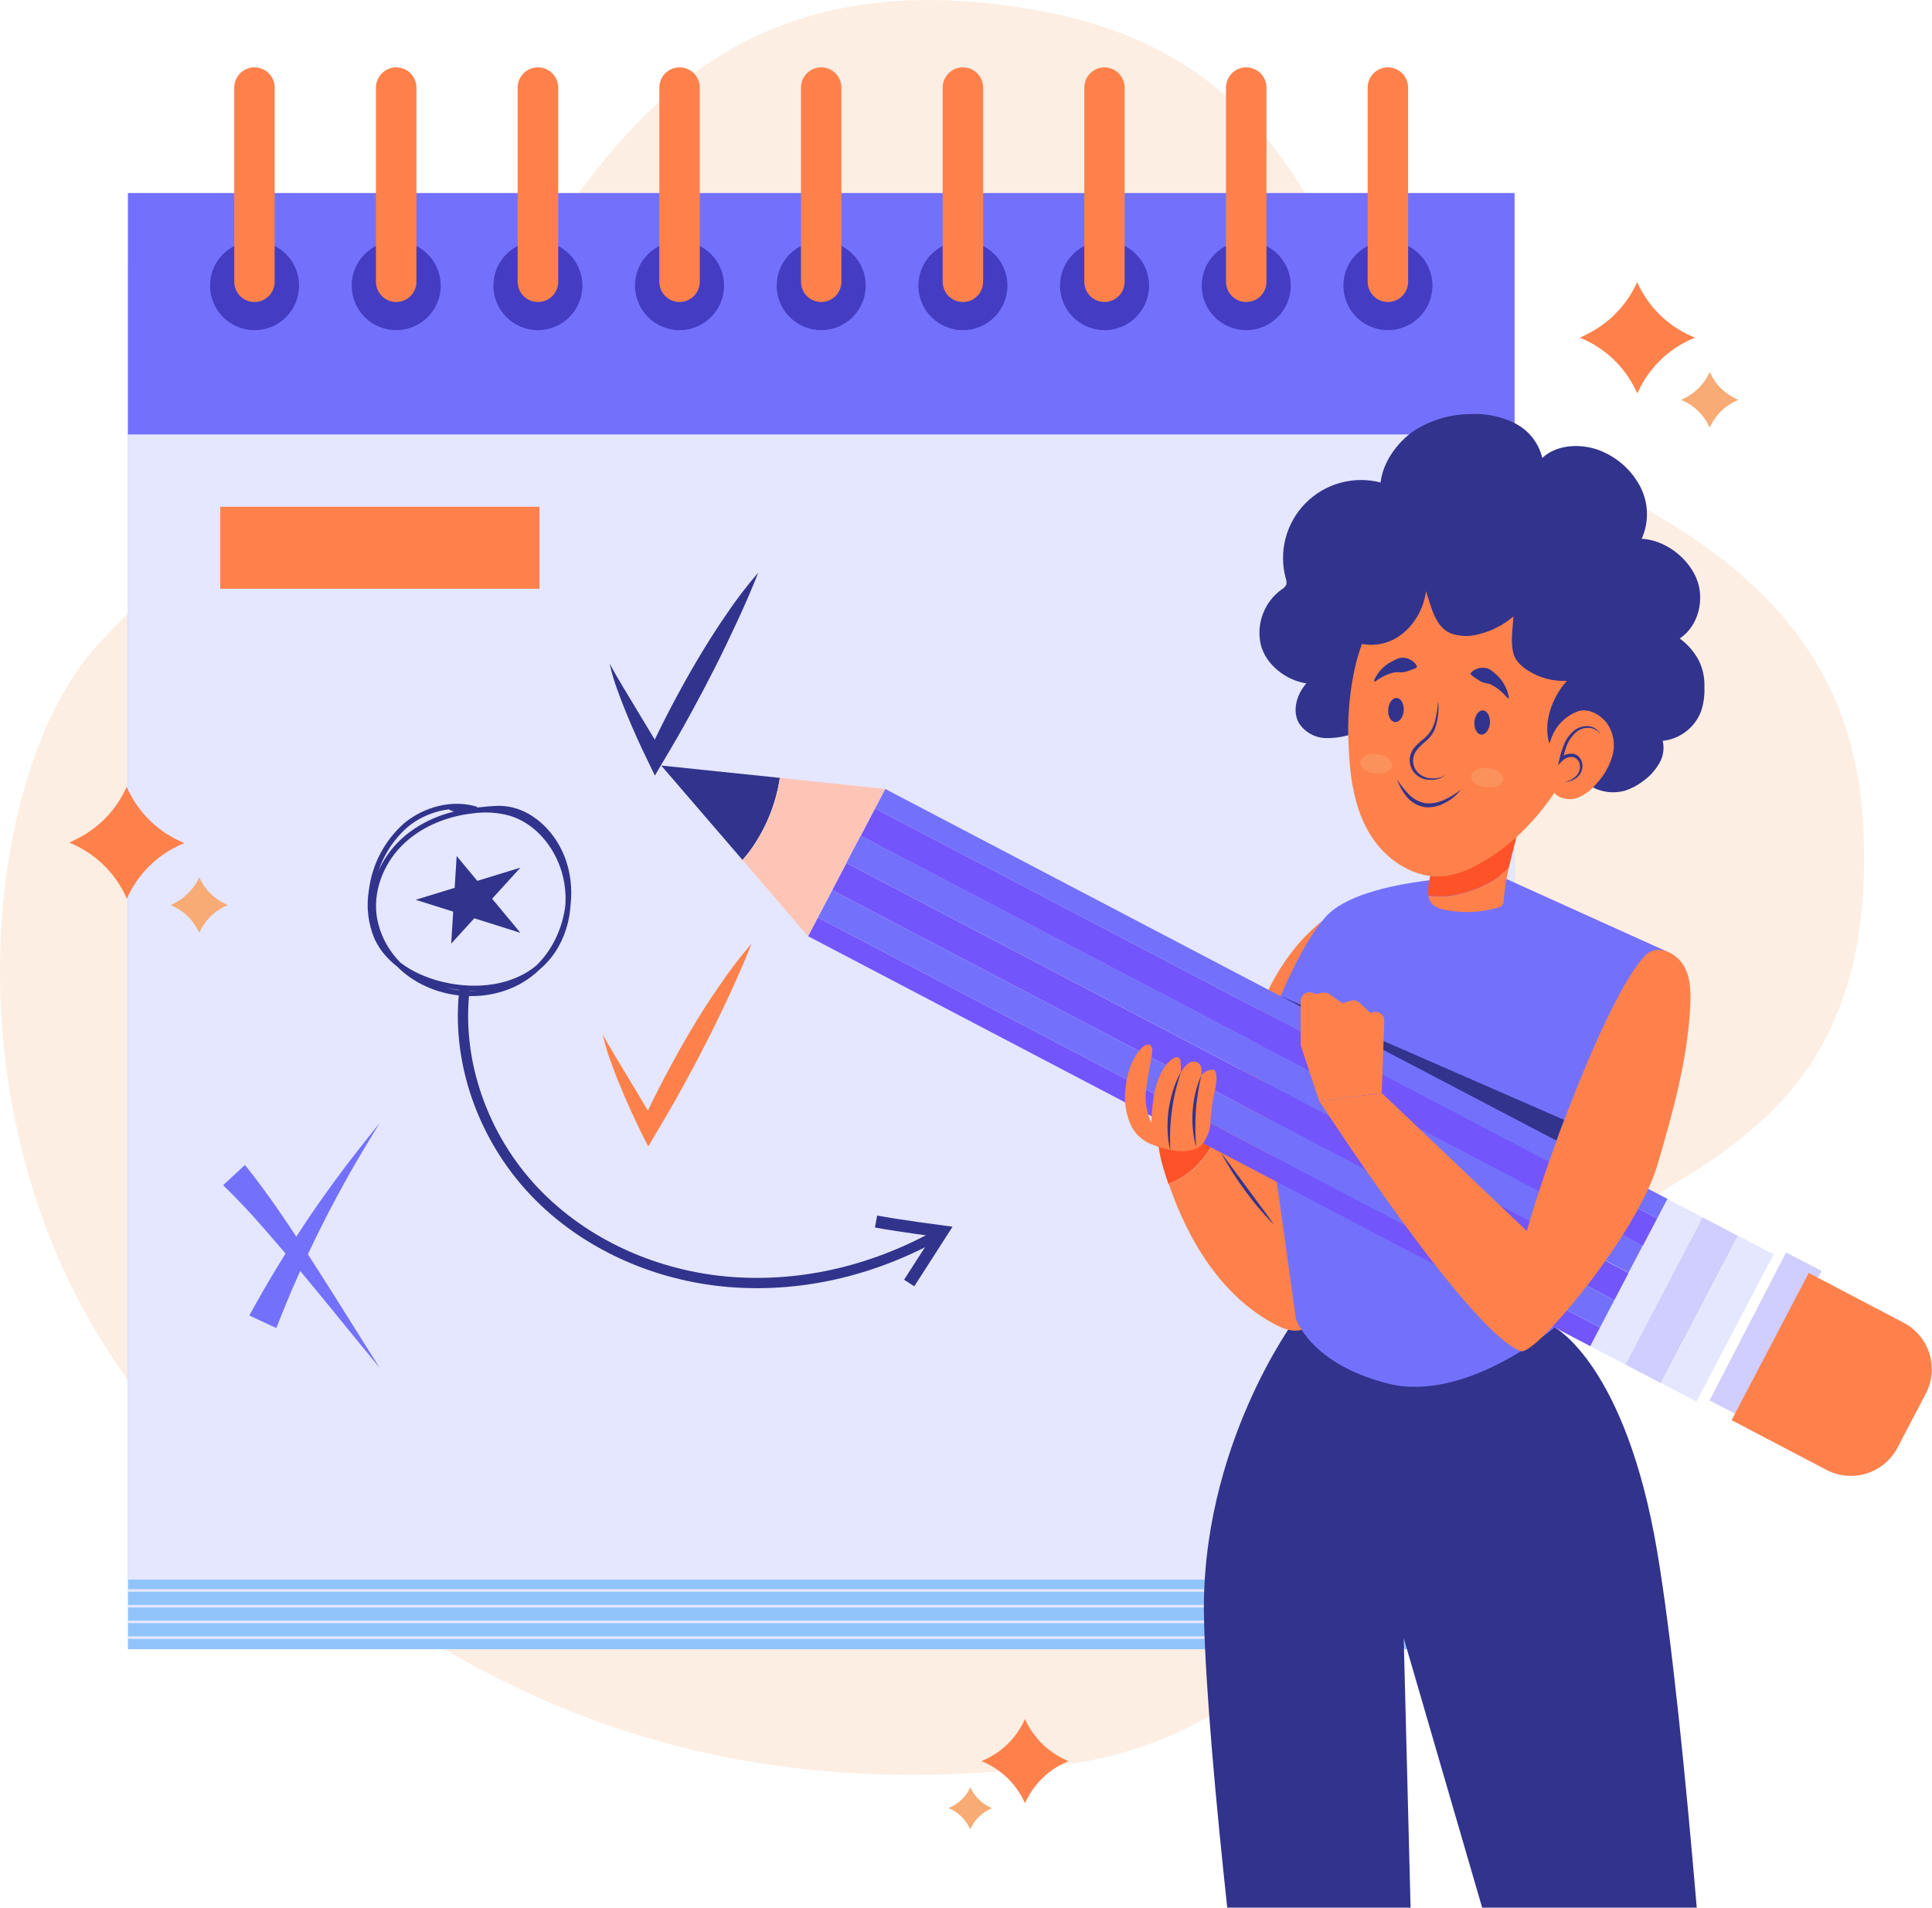 <svg width="159" height="157" viewBox="0 0 159 157" fill="none" xmlns="http://www.w3.org/2000/svg">
<g clip-path="url(#clip0_5_590)">
<path opacity="0.2" d="M16.96 120.823C-5.384 100.07 -2.581 65.044 7.84 53.293C18.261 41.541 36.143 33.644 44.608 20.352C53.073 7.06 63.48 -2.955 85.102 0.801C106.724 4.557 108.345 20.842 115.804 30.144C123.262 39.447 151.856 41.737 153.328 67.706C154.801 93.675 137.067 95.743 129.737 103.045C122.407 110.348 113.223 141.871 87.74 145.208C56.508 149.302 35.87 138.385 16.96 120.823Z" fill="#F8AB74"/>
<path d="M124.644 21.615H10.529V135.73H124.644V21.615Z" fill="#91C4FB"/>
<path d="M124.644 15.886H10.529V130.001H124.644V15.886Z" fill="#E4E7FF"/>
<path d="M124.644 15.886H10.529V35.755H124.644V15.886Z" fill="#7371FC"/>
<path d="M20.95 27.172C22.974 27.172 24.614 25.531 24.614 23.507C24.614 21.483 22.974 19.842 20.95 19.842C18.925 19.842 17.285 21.483 17.285 23.507C17.285 25.531 18.925 27.172 20.95 27.172Z" fill="#443DC3"/>
<path d="M20.943 24.855C20.501 24.855 20.078 24.679 19.765 24.367C19.453 24.054 19.278 23.631 19.278 23.189V7.209C19.277 6.99 19.32 6.773 19.403 6.571C19.487 6.368 19.61 6.185 19.764 6.03C19.919 5.875 20.103 5.753 20.305 5.669C20.507 5.586 20.724 5.543 20.943 5.543C21.161 5.543 21.378 5.586 21.58 5.67C21.782 5.754 21.965 5.876 22.119 6.031C22.274 6.186 22.396 6.369 22.479 6.571C22.563 6.774 22.605 6.99 22.605 7.209V23.189C22.605 23.63 22.43 24.053 22.118 24.366C21.807 24.678 21.384 24.854 20.943 24.855Z" fill="#FE814B"/>
<path d="M32.606 27.172C34.631 27.172 36.272 25.531 36.272 23.507C36.272 21.483 34.631 19.842 32.606 19.842C30.582 19.842 28.942 21.483 28.942 23.507C28.942 25.531 30.582 27.172 32.606 27.172Z" fill="#443DC3"/>
<path d="M32.607 24.855C32.388 24.855 32.171 24.811 31.969 24.728C31.767 24.644 31.584 24.521 31.429 24.367C31.274 24.212 31.152 24.029 31.068 23.826C30.984 23.624 30.941 23.408 30.941 23.189V7.208C30.941 6.99 30.984 6.773 31.068 6.571C31.152 6.369 31.274 6.186 31.429 6.031C31.584 5.876 31.767 5.754 31.969 5.67C32.171 5.586 32.388 5.543 32.607 5.543C33.048 5.543 33.472 5.719 33.784 6.031C34.096 6.343 34.272 6.767 34.272 7.208V23.189C34.272 23.631 34.096 24.054 33.784 24.367C33.472 24.679 33.048 24.855 32.607 24.855Z" fill="#FE814B"/>
<path d="M44.267 27.172C46.291 27.172 47.932 25.531 47.932 23.507C47.932 21.483 46.291 19.842 44.267 19.842C42.243 19.842 40.602 21.483 40.602 23.507C40.602 25.531 42.243 27.172 44.267 27.172Z" fill="#443DC3"/>
<path d="M44.267 24.855C43.825 24.855 43.402 24.679 43.09 24.367C42.777 24.055 42.602 23.631 42.602 23.189V7.209C42.602 6.767 42.777 6.343 43.09 6.031C43.402 5.719 43.825 5.543 44.267 5.543C44.486 5.542 44.704 5.585 44.906 5.668C45.109 5.751 45.294 5.874 45.449 6.029C45.604 6.183 45.728 6.367 45.812 6.57C45.896 6.772 45.939 6.989 45.939 7.209V23.189C45.939 23.409 45.896 23.626 45.812 23.828C45.728 24.03 45.604 24.214 45.449 24.369C45.294 24.524 45.109 24.646 44.906 24.73C44.704 24.813 44.486 24.855 44.267 24.855Z" fill="#FE814B"/>
<path d="M55.924 27.172C57.948 27.172 59.589 25.531 59.589 23.507C59.589 21.483 57.948 19.842 55.924 19.842C53.9 19.842 52.259 21.483 52.259 23.507C52.259 25.531 53.9 27.172 55.924 27.172Z" fill="#443DC3"/>
<path d="M55.924 24.855C55.483 24.854 55.06 24.678 54.749 24.366C54.437 24.053 54.262 23.63 54.262 23.189V7.209C54.262 6.99 54.304 6.774 54.388 6.571C54.471 6.369 54.593 6.186 54.748 6.031C54.902 5.876 55.086 5.754 55.287 5.67C55.489 5.586 55.706 5.543 55.924 5.543C56.143 5.543 56.36 5.586 56.562 5.669C56.764 5.753 56.948 5.875 57.103 6.03C57.257 6.185 57.38 6.368 57.464 6.571C57.547 6.773 57.59 6.99 57.589 7.209V23.189C57.589 23.631 57.414 24.054 57.102 24.367C56.789 24.679 56.366 24.855 55.924 24.855Z" fill="#FE814B"/>
<path d="M67.585 27.172C69.609 27.172 71.249 25.531 71.249 23.507C71.249 21.483 69.609 19.842 67.585 19.842C65.56 19.842 63.919 21.483 63.919 23.507C63.919 25.531 65.56 27.172 67.585 27.172Z" fill="#443DC3"/>
<path d="M67.585 24.855C67.143 24.855 66.719 24.679 66.407 24.367C66.095 24.054 65.919 23.631 65.919 23.189V7.208C65.919 6.767 66.095 6.343 66.407 6.031C66.719 5.719 67.143 5.543 67.585 5.543C68.026 5.544 68.448 5.72 68.76 6.032C69.072 6.344 69.246 6.767 69.246 7.208V23.189C69.246 23.63 69.072 24.053 68.76 24.366C68.448 24.678 68.026 24.854 67.585 24.855Z" fill="#FE814B"/>
<path d="M79.245 27.172C81.269 27.172 82.91 25.531 82.91 23.507C82.91 21.483 81.269 19.842 79.245 19.842C77.221 19.842 75.58 21.483 75.58 23.507C75.58 25.531 77.221 27.172 79.245 27.172Z" fill="#443DC3"/>
<path d="M79.245 24.855C78.803 24.855 78.38 24.679 78.067 24.367C77.755 24.054 77.58 23.631 77.58 23.189V7.209C77.579 6.99 77.622 6.773 77.706 6.571C77.789 6.368 77.912 6.185 78.067 6.03C78.221 5.875 78.405 5.753 78.607 5.669C78.809 5.586 79.026 5.543 79.245 5.543C79.687 5.543 80.11 5.719 80.422 6.031C80.735 6.343 80.91 6.767 80.91 7.209V23.189C80.91 23.631 80.735 24.054 80.422 24.367C80.11 24.679 79.687 24.855 79.245 24.855Z" fill="#FE814B"/>
<path d="M90.902 27.172C92.926 27.172 94.567 25.531 94.567 23.507C94.567 21.483 92.926 19.842 90.902 19.842C88.878 19.842 87.237 21.483 87.237 23.507C87.237 25.531 88.878 27.172 90.902 27.172Z" fill="#443DC3"/>
<path d="M90.902 24.855C90.683 24.855 90.467 24.811 90.265 24.728C90.063 24.644 89.879 24.521 89.724 24.367C89.57 24.212 89.447 24.029 89.363 23.826C89.28 23.624 89.237 23.408 89.237 23.189V7.208C89.237 6.99 89.28 6.773 89.363 6.571C89.447 6.369 89.57 6.186 89.724 6.031C89.879 5.876 90.063 5.754 90.265 5.67C90.467 5.586 90.683 5.543 90.902 5.543C91.341 5.547 91.761 5.724 92.071 6.036C92.38 6.348 92.554 6.769 92.554 7.208V23.189C92.554 23.628 92.38 24.05 92.071 24.362C91.761 24.674 91.341 24.851 90.902 24.855Z" fill="#FE814B"/>
<path d="M102.562 27.172C104.587 27.172 106.227 25.531 106.227 23.507C106.227 21.483 104.587 19.842 102.562 19.842C100.538 19.842 98.897 21.483 98.897 23.507C98.897 25.531 100.538 27.172 102.562 27.172Z" fill="#443DC3"/>
<path d="M102.562 24.855C102.121 24.855 101.697 24.679 101.385 24.367C101.073 24.054 100.897 23.631 100.897 23.189V7.208C100.897 6.767 101.073 6.343 101.385 6.031C101.697 5.719 102.121 5.543 102.562 5.543C103.004 5.543 103.428 5.719 103.74 6.031C104.052 6.343 104.228 6.767 104.228 7.208V23.189C104.228 23.631 104.052 24.054 103.74 24.367C103.428 24.679 103.004 24.855 102.562 24.855Z" fill="#FE814B"/>
<path d="M114.223 27.172C116.247 27.172 117.888 25.531 117.888 23.507C117.888 21.483 116.247 19.842 114.223 19.842C112.199 19.842 110.558 21.483 110.558 23.507C110.558 25.531 112.199 27.172 114.223 27.172Z" fill="#443DC3"/>
<path d="M114.223 24.855C113.781 24.855 113.358 24.679 113.045 24.367C112.733 24.054 112.557 23.631 112.557 23.189V7.209C112.557 6.99 112.6 6.773 112.683 6.571C112.767 6.368 112.89 6.185 113.044 6.03C113.199 5.875 113.383 5.753 113.585 5.669C113.787 5.586 114.004 5.543 114.223 5.543C114.441 5.543 114.658 5.586 114.86 5.67C115.061 5.754 115.245 5.876 115.399 6.031C115.554 6.186 115.676 6.369 115.759 6.571C115.842 6.774 115.885 6.99 115.885 7.209V23.189C115.885 23.63 115.71 24.053 115.398 24.366C115.087 24.678 114.664 24.854 114.223 24.855Z" fill="#FE814B"/>
<g style="mix-blend-mode:multiply">
<path d="M29.543 53.269H17.285V65.528H29.543V53.269Z" fill="#E4E7FF"/>
</g>
<g style="mix-blend-mode:multiply">
<path d="M44.395 53.269H32.137V65.528H44.395V53.269Z" fill="#E4E7FF"/>
</g>
<g style="mix-blend-mode:multiply">
<path d="M59.251 53.269H46.993V65.528H59.251V53.269Z" fill="#E4E7FF"/>
</g>
<g style="mix-blend-mode:multiply">
<path d="M74.104 53.269H61.846V65.528H74.104V53.269Z" fill="#E4E7FF"/>
</g>
<g style="mix-blend-mode:multiply">
<path d="M88.96 53.269H76.701V65.528H88.96V53.269Z" fill="#E4E7FF"/>
</g>
<g style="mix-blend-mode:multiply">
<path d="M103.816 53.269H91.557V65.528H103.816V53.269Z" fill="#E4E7FF"/>
</g>
<g style="mix-blend-mode:multiply">
<path d="M118.668 53.269H106.41V65.528H118.668V53.269Z" fill="#E4E7FF"/>
</g>
<g style="mix-blend-mode:multiply">
<path d="M29.543 68.26H17.285V80.519H29.543V68.26Z" fill="#E4E7FF"/>
</g>
<g style="mix-blend-mode:multiply">
<path d="M44.395 68.26H32.137V80.519H44.395V68.26Z" fill="#E4E7FF"/>
</g>
<g style="mix-blend-mode:multiply">
<path d="M59.251 68.26H46.993V80.519H59.251V68.26Z" fill="#E4E7FF"/>
</g>
<g style="mix-blend-mode:multiply">
<path d="M74.104 68.26H61.846V80.519H74.104V68.26Z" fill="#E4E7FF"/>
</g>
<g style="mix-blend-mode:multiply">
<path d="M88.96 68.26H76.701V80.519H88.96V68.26Z" fill="#E4E7FF"/>
</g>
<g style="mix-blend-mode:multiply">
<path d="M103.816 68.26H91.557V80.519H103.816V68.26Z" fill="#E4E7FF"/>
</g>
<g style="mix-blend-mode:multiply">
<path d="M118.668 68.26H106.41V80.519H118.668V68.26Z" fill="#E4E7FF"/>
</g>
<g style="mix-blend-mode:multiply">
<path d="M29.543 83.248H17.285V95.506H29.543V83.248Z" fill="#E4E7FF"/>
</g>
<g style="mix-blend-mode:multiply">
<path d="M44.395 83.248H32.137V95.506H44.395V83.248Z" fill="#E4E7FF"/>
</g>
<g style="mix-blend-mode:multiply">
<path d="M59.251 83.248H46.993V95.506H59.251V83.248Z" fill="#E4E7FF"/>
</g>
<g style="mix-blend-mode:multiply">
<path d="M74.104 83.248H61.846V95.506H74.104V83.248Z" fill="#E4E7FF"/>
</g>
<g style="mix-blend-mode:multiply">
<path d="M88.96 83.248H76.701V95.506H88.96V83.248Z" fill="#E4E7FF"/>
</g>
<g style="mix-blend-mode:multiply">
<path d="M103.816 83.248H91.557V95.506H103.816V83.248Z" fill="#E4E7FF"/>
</g>
<g style="mix-blend-mode:multiply">
<path d="M118.668 83.248H106.41V95.506H118.668V83.248Z" fill="#E4E7FF"/>
</g>
<g style="mix-blend-mode:multiply">
<path d="M29.543 98.235H17.285V110.494H29.543V98.235Z" fill="#E4E7FF"/>
</g>
<g style="mix-blend-mode:multiply">
<path d="M44.395 98.235H32.137V110.494H44.395V98.235Z" fill="#E4E7FF"/>
</g>
<g style="mix-blend-mode:multiply">
<path d="M59.251 98.235H46.993V110.494H59.251V98.235Z" fill="#E4E7FF"/>
</g>
<g style="mix-blend-mode:multiply">
<path d="M74.104 98.235H61.846V110.494H74.104V98.235Z" fill="#E4E7FF"/>
</g>
<g style="mix-blend-mode:multiply">
<path d="M88.96 98.235H76.701V110.494H88.96V98.235Z" fill="#E4E7FF"/>
</g>
<g style="mix-blend-mode:multiply">
<path d="M103.816 98.235H91.557V110.494H103.816V98.235Z" fill="#E4E7FF"/>
</g>
<g style="mix-blend-mode:multiply">
<path d="M118.668 98.235H106.41V110.494H118.668V98.235Z" fill="#E4E7FF"/>
</g>
<g style="mix-blend-mode:multiply">
<path d="M118.668 41.707H46.993V43.051H118.668V41.707Z" fill="#E4E7FF"/>
</g>
<g style="mix-blend-mode:multiply">
<path d="M118.668 44.409H46.993V45.753H118.668V44.409Z" fill="#E4E7FF"/>
</g>
<g style="mix-blend-mode:multiply">
<path d="M118.668 47.115H46.993V48.459H118.668V47.115Z" fill="#E4E7FF"/>
</g>
<g style="mix-blend-mode:multiply">
<path d="M118.671 115.3H17.285V116.645H118.671V115.3Z" fill="#E4E7FF"/>
</g>
<g style="mix-blend-mode:multiply">
<path d="M118.671 118.002H17.285V119.347H118.671V118.002Z" fill="#E4E7FF"/>
</g>
<g style="mix-blend-mode:multiply">
<path d="M118.671 120.708H17.285V122.053H118.671V120.708Z" fill="#E4E7FF"/>
</g>
<path d="M44.399 41.707H18.126V48.456H44.399V41.707Z" fill="#FE814B"/>
<path d="M10.529 130.893H124.559" stroke="#E4E7FF" stroke-width="0.211" stroke-miterlimit="10"/>
<path d="M10.529 132.19H124.559" stroke="#E4E7FF" stroke-width="0.211" stroke-miterlimit="10"/>
<path d="M10.529 133.483H124.559" stroke="#E4E7FF" stroke-width="0.211" stroke-miterlimit="10"/>
<path d="M10.529 134.777H124.559" stroke="#E4E7FF" stroke-width="0.211" stroke-miterlimit="10"/>
<path d="M50.172 54.61C50.509 55.252 50.874 55.87 51.246 56.489L52.357 58.336L54.58 62.025H53.337C54.566 59.383 55.917 56.812 57.39 54.31C58.133 53.06 58.907 51.824 59.738 50.621C60.554 49.404 61.444 48.237 62.403 47.128C61.862 48.5 61.282 49.831 60.67 51.151C60.059 52.472 59.43 53.776 58.775 55.07C57.461 57.651 56.073 60.194 54.573 62.68L53.897 63.829L53.343 62.69C53.023 62.035 52.715 61.383 52.418 60.724C52.121 60.066 51.84 59.397 51.56 58.728C51.28 58.059 51.026 57.377 50.78 56.701C50.53 56.019 50.327 55.32 50.172 54.61Z" fill="#32338C"/>
<path d="M49.604 85.123C49.942 85.764 50.307 86.382 50.682 87.001L51.793 88.848L54.012 92.554H52.773C54.002 89.912 55.353 87.341 56.826 84.839C57.569 83.589 58.343 82.353 59.191 81.15C60.007 79.934 60.896 78.767 61.852 77.657C61.315 79.029 60.734 80.36 60.123 81.68C59.511 83.001 58.883 84.305 58.228 85.599C56.914 88.18 55.526 90.723 54.026 93.209L53.35 94.358L52.776 93.229C52.458 92.574 52.151 91.922 51.854 91.263C51.556 90.605 51.276 89.936 50.996 89.267C50.715 88.598 50.462 87.916 50.215 87.24C49.965 86.549 49.761 85.841 49.604 85.123Z" fill="#FE814B"/>
<path d="M20.159 95.878C21.25 97.229 22.22 98.58 23.172 99.968C24.125 101.357 25.03 102.748 25.932 104.15C27.736 106.954 29.472 109.788 31.262 112.595C29.141 110.034 27.067 107.433 24.942 104.883C23.882 103.599 22.811 102.35 21.72 101.1C20.629 99.85 19.514 98.651 18.362 97.543L20.159 95.878Z" fill="#7371FC"/>
<path d="M20.517 108.264C22.058 105.447 23.725 102.713 25.52 100.063C26.421 98.741 27.348 97.445 28.303 96.175C29.259 94.898 30.259 93.665 31.242 92.422C30.428 93.773 29.594 95.124 28.813 96.509C28.033 97.894 27.287 99.279 26.577 100.684C25.152 103.498 23.875 106.379 22.74 109.298L20.517 108.264Z" fill="#7371FC"/>
<path d="M39.207 66.598C37.228 65.997 34.988 66.598 33.4 67.912C31.834 69.295 30.827 71.203 30.57 73.276C30.341 74.601 30.499 75.964 31.026 77.201C31.988 79.279 34.215 80.505 36.43 81.028C39.183 81.674 42.325 81.366 44.439 79.481C46.554 77.596 47.233 74.414 46.436 71.712C45.794 69.54 44.179 67.584 42.014 66.932C41.015 66.657 39.971 66.586 38.944 66.723C36.694 66.966 34.475 67.868 32.887 69.483C31.299 71.097 30.428 73.448 30.833 75.664C31.075 76.919 31.651 78.086 32.498 79.042C35.11 82.038 40.031 82.667 43.308 80.42C46.584 78.174 47.78 73.357 45.929 69.841C45.024 68.125 43.365 66.696 41.43 66.547C39.964 66.436 38.417 67.037 37.065 66.46" stroke="#32338C" stroke-width="0.423" stroke-miterlimit="10"/>
<path d="M37.133 77.661L37.582 70.449L42.831 76.773L34.208 74.053L42.831 71.405L37.133 77.661Z" fill="#32338C"/>
<path d="M38.251 81.258C37.481 87.308 39.754 93.594 43.943 98.026C48.131 102.458 54.103 105.059 60.184 105.515C66.264 105.971 72.256 104.437 77.549 101.407" stroke="#32338C" stroke-width="0.846" stroke-miterlimit="10"/>
<path d="M72.097 100.532C73.905 100.87 77.549 101.35 77.549 101.35L74.823 105.593" stroke="#32338C" stroke-width="0.998" stroke-miterlimit="10"/>
<path d="M100.999 157H116.088L115.523 134.814L121.979 157H139.638C138.75 146.529 137.591 134.818 136.378 127.657C133.784 112.301 127.934 109.237 127.934 109.237L106.633 108.531C106.633 108.531 98.752 119.057 99.087 133.227C99.232 139.229 100.073 148.41 100.999 157Z" fill="#32338C"/>
<path d="M100.728 91.54C99.463 91.363 98.184 91.306 96.908 91.372C96.601 91.367 96.298 91.435 96.023 91.571C95.823 91.721 95.658 91.913 95.541 92.135C95.424 92.356 95.358 92.601 95.347 92.851C95.178 94.131 95.51 95.425 95.898 96.658C95.984 96.921 96.071 97.185 96.161 97.448C96.956 97.136 97.684 96.678 98.31 96.097C99.581 94.875 100.429 93.278 100.728 91.54Z" fill="#FE5228"/>
<path d="M112.706 75.952C112.591 75.489 112.318 74.337 111.784 74.178C111.325 74.04 110.416 74.722 110.044 74.948C107.538 76.465 105.653 78.88 104.376 81.485C102.819 84.663 102.066 88.163 101.336 91.618C101.14 91.585 100.938 91.561 100.738 91.534C100.443 93.271 99.601 94.869 98.333 96.094C97.708 96.674 96.979 97.132 96.185 97.445C97.813 102.194 100.607 106.768 105.042 109.055C105.771 109.43 106.677 109.73 107.383 109.318C108.089 108.906 108.274 107.93 108.369 107.096C109.382 98.111 111.409 89.267 112.682 80.312C112.878 78.887 113.054 77.37 112.706 75.952Z" fill="#FE814B"/>
<path d="M137.219 78.326L123.424 72.091C123.424 72.091 112.095 71.989 109.058 75.506C106.021 79.022 103.61 86.761 103.61 86.761L106.65 108.531C106.65 108.531 107.839 112.267 114.246 113.871C120.654 115.476 127.951 109.237 127.951 109.237L137.219 78.326Z" fill="#7371FC"/>
<path d="M140.118 100.187L137.207 98.661L130.857 110.778L133.768 112.304L140.118 100.187Z" fill="#E4E7FF"/>
<path d="M143.032 101.713L140.121 100.187L133.771 112.304L136.682 113.829L143.032 101.713Z" fill="#D0CDFF"/>
<path d="M145.967 103.23L143.056 101.705L136.707 113.823L139.618 115.348L145.967 103.23Z" fill="#E4E7FF"/>
<path d="M149.912 104.592L146.987 103.08L140.694 115.256L143.619 116.768L149.912 104.592Z" fill="#D0CDFF"/>
<path d="M148.856 104.766L156.668 108.86C157.683 109.393 158.445 110.308 158.787 111.403C159.128 112.498 159.021 113.684 158.488 114.7L156.157 119.149C155.624 120.165 154.709 120.928 153.614 121.27C152.518 121.612 151.332 121.505 150.315 120.972L142.507 116.88L148.857 104.763L148.856 104.766Z" fill="#FE814B"/>
<path d="M64.18 64.018L54.418 63.004L61.106 70.773C61.305 70.527 61.521 70.294 61.707 70.037C63.004 68.259 63.852 66.194 64.18 64.018Z" fill="#32338C"/>
<path d="M72.854 64.93L64.18 64.018C63.852 66.195 63.004 68.261 61.707 70.04C61.521 70.297 61.305 70.53 61.106 70.777L66.493 77.046L72.854 64.93Z" fill="#FEC5B7"/>
<path d="M69.669 71.024L68.493 73.268L132.857 107.002L134.033 104.758L69.669 71.024Z" fill="#7355FC"/>
<path d="M67.316 75.515L66.51 77.052L130.873 110.787L131.679 109.249L67.316 75.515Z" fill="#7355FC"/>
<path d="M68.492 73.269L67.316 75.513L131.68 109.247L132.856 107.003L68.492 73.269Z" fill="#7371FC"/>
<path d="M70.834 68.77L69.658 71.014L134.028 104.737L135.204 102.493L70.834 68.77Z" fill="#7371FC"/>
<path d="M72.02 66.539L70.844 68.783L135.207 102.517L136.383 100.273L72.02 66.539Z" fill="#7355FC"/>
<path d="M72.86 64.935L72.02 66.539L136.383 100.273L137.224 98.669L72.86 64.935Z" fill="#7371FC"/>
<path d="M128.089 93.871L105.393 81.978L128.724 92.166L128.089 93.871Z" fill="#32338C"/>
<path d="M111.703 60.261C110.888 60.587 110.017 60.753 109.139 60.748C108.701 60.74 108.271 60.627 107.886 60.419C107.5 60.211 107.17 59.914 106.923 59.552C106.308 58.522 106.714 57.137 107.511 56.242C105.822 55.992 104.133 54.674 103.751 53.012C103.569 52.176 103.635 51.305 103.941 50.505C104.247 49.706 104.78 49.013 105.474 48.513C105.639 48.424 105.773 48.287 105.859 48.121C105.895 47.952 105.881 47.776 105.819 47.614C105.522 46.529 105.516 45.385 105.801 44.297C106.086 43.209 106.652 42.214 107.442 41.414C108.233 40.613 109.219 40.034 110.304 39.735C111.389 39.436 112.533 39.428 113.622 39.71C113.801 38.055 114.973 36.43 116.324 35.484C117.725 34.57 119.362 34.082 121.036 34.079C122.293 34.014 123.546 34.273 124.674 34.833C125.234 35.117 125.726 35.52 126.115 36.014C126.504 36.507 126.781 37.079 126.927 37.69C128.184 36.505 130.349 36.464 131.919 37.184C133.263 37.776 134.36 38.814 135.027 40.122C135.351 40.776 135.526 41.493 135.54 42.223C135.554 42.952 135.407 43.676 135.108 44.341C136.983 44.439 138.844 45.824 139.591 47.547C140.337 49.27 139.8 51.519 138.239 52.546C138.89 53.02 139.425 53.636 139.803 54.347C140.139 55.027 140.299 55.781 140.27 56.539C140.299 57.206 140.21 57.873 140.006 58.508C139.76 59.173 139.333 59.756 138.773 60.191C138.213 60.626 137.543 60.896 136.838 60.971C136.913 61.291 136.925 61.622 136.872 61.947C136.82 62.272 136.703 62.583 136.53 62.862C136.191 63.439 135.73 63.935 135.179 64.315C134.748 64.645 134.263 64.9 133.747 65.068C133.003 65.277 132.212 65.246 131.487 64.978C130.762 64.711 130.14 64.221 129.71 63.578L111.703 60.261Z" fill="#32338C"/>
<path d="M124.171 71.425C123.941 71.671 123.691 71.897 123.424 72.101C122.494 72.764 121.446 73.243 120.337 73.513C119.527 73.76 118.676 73.842 117.834 73.753C117.739 73.753 117.648 73.719 117.557 73.699C117.573 73.865 117.621 74.027 117.699 74.175C117.955 74.631 118.516 74.813 119.033 74.908C120.429 75.165 121.865 75.097 123.232 74.712C123.384 74.682 123.524 74.607 123.634 74.496C123.718 74.363 123.761 74.207 123.755 74.05C123.825 73.165 123.964 72.288 124.171 71.425Z" fill="#FE814B"/>
<path d="M120.337 73.503C121.446 73.233 122.494 72.753 123.424 72.091C123.691 71.886 123.941 71.66 124.171 71.415C124.492 70.01 124.91 68.645 125.164 67.21C123.752 66.683 121.212 67.885 120.077 68.726C118.614 69.79 117.567 71.496 117.536 73.303C117.533 73.429 117.54 73.554 117.557 73.678C117.648 73.698 117.739 73.719 117.834 73.732C118.675 73.825 119.526 73.747 120.337 73.503Z" fill="#FE5228"/>
<path d="M114.351 52.78C116.006 52.104 117.121 50.415 117.358 48.649C117.787 49.959 118.114 51.591 119.384 52.124C120.118 52.389 120.917 52.417 121.668 52.202C122.733 51.95 123.721 51.445 124.549 50.729C124.492 51.797 124.188 53.472 124.809 54.34C125.058 54.67 125.366 54.951 125.718 55.168C126.678 55.788 127.809 56.091 128.95 56.033C127.697 57.421 126.924 59.569 127.549 61.333C127.846 62.157 128.346 62.893 129.001 63.474C129.126 63.251 129.258 63.028 129.376 62.798C130.298 61.116 130.925 59.288 131.227 57.394C131.525 55.486 131.22 53.533 130.356 51.807C129.082 49.442 126.61 47.892 124.042 47.078C122.795 46.642 121.475 46.449 120.155 46.507C118.401 46.629 115.956 47.297 114.669 48.598C113.85 49.458 113.18 50.449 112.689 51.53C112.46 52.016 112.257 52.513 112.078 53.009C112.842 53.15 113.631 53.071 114.351 52.78Z" fill="#32338C"/>
<path d="M127.552 61.332C126.934 59.569 127.701 57.421 128.954 56.032C127.812 56.091 126.681 55.788 125.721 55.168C125.37 54.951 125.061 54.67 124.813 54.34C124.191 53.472 124.495 51.797 124.552 50.729C123.724 51.444 122.736 51.95 121.671 52.202C120.921 52.416 120.122 52.389 119.388 52.124C118.114 51.591 117.787 49.959 117.361 48.648C117.124 50.415 116.01 52.107 114.355 52.78C113.634 53.066 112.847 53.142 112.085 52.999C111.882 53.57 111.706 54.141 111.568 54.688C111.051 56.92 110.857 59.214 110.994 61.501C111.095 63.994 111.463 66.568 112.764 68.686C114.064 70.804 116.479 72.402 118.969 72.098C119.89 71.953 120.778 71.64 121.587 71.175C124.61 69.558 126.991 66.933 128.731 63.967C128.829 63.805 128.917 63.629 129.008 63.471C128.351 62.891 127.851 62.156 127.552 61.332Z" fill="#FE814B"/>
<path d="M127.859 60.319C127.398 61.271 127.202 62.331 127.292 63.386C127.336 64.197 127.552 65.075 128.238 65.527C128.501 65.674 128.795 65.756 129.096 65.769C129.397 65.781 129.696 65.723 129.971 65.598C130.517 65.344 130.998 64.97 131.379 64.504C132.005 63.844 132.461 63.042 132.707 62.166C132.827 61.728 132.851 61.27 132.778 60.822C132.705 60.373 132.537 59.946 132.284 59.569C131.764 58.853 130.768 58.255 129.89 58.532C129.008 58.843 128.281 59.484 127.859 60.319Z" fill="#FE814B"/>
<path d="M131.737 60.464C131.626 60.289 131.471 60.145 131.289 60.046C131.106 59.947 130.901 59.897 130.693 59.9C130.492 59.899 130.293 59.939 130.107 60.017C129.922 60.095 129.753 60.209 129.613 60.352C129.313 60.634 129.082 60.981 128.937 61.366C128.797 61.757 128.684 62.158 128.599 62.565L128.363 62.43C128.506 62.281 128.683 62.167 128.878 62.099C129.074 62.031 129.282 62.01 129.488 62.038C129.7 62.082 129.888 62.202 130.018 62.376C130.14 62.544 130.213 62.743 130.227 62.95C130.243 63.148 130.209 63.347 130.129 63.529C130.049 63.712 129.925 63.871 129.768 63.994C129.467 64.222 129.107 64.361 128.731 64.392C129.086 64.314 129.413 64.142 129.68 63.896C129.807 63.781 129.905 63.637 129.963 63.477C130.022 63.316 130.041 63.143 130.018 62.974C130.005 62.814 129.941 62.663 129.837 62.542C129.732 62.42 129.593 62.335 129.437 62.298C129.275 62.285 129.112 62.309 128.96 62.368C128.808 62.426 128.671 62.518 128.559 62.636L128.221 62.974L128.332 62.501C128.426 62.078 128.554 61.665 128.717 61.264C128.882 60.85 129.142 60.48 129.477 60.187C129.646 60.037 129.843 59.922 130.056 59.85C130.27 59.778 130.496 59.748 130.721 59.765C130.936 59.782 131.144 59.855 131.323 59.978C131.501 60.101 131.644 60.268 131.737 60.464Z" fill="#32338C"/>
<path d="M115.523 58.485C115.483 59.032 115.162 59.454 114.811 59.427C114.459 59.4 114.206 58.937 114.247 58.387C114.287 57.836 114.608 57.417 114.959 57.444C115.311 57.471 115.554 57.934 115.523 58.485Z" fill="#32328C"/>
<path d="M122.617 59.512C122.576 60.059 122.256 60.484 121.904 60.457C121.553 60.43 121.3 59.964 121.34 59.414C121.381 58.863 121.702 58.444 122.053 58.471C122.404 58.498 122.658 58.964 122.617 59.512Z" fill="#32328C"/>
<path d="M113.068 56.029C113.206 55.703 113.397 55.402 113.632 55.137C113.881 54.861 114.179 54.632 114.51 54.461C114.679 54.374 114.848 54.279 115.04 54.205C115.228 54.132 115.433 54.112 115.631 54.147C115.835 54.179 116.028 54.256 116.199 54.37C116.384 54.485 116.53 54.654 116.618 54.853L116.574 54.961C116.364 55.053 116.199 55.113 116.047 55.167C115.912 55.219 115.775 55.263 115.635 55.299C115.507 55.333 115.374 55.343 115.243 55.33C115.104 55.309 114.963 55.309 114.824 55.33C114.533 55.384 114.251 55.476 113.983 55.603C113.692 55.74 113.415 55.908 113.159 56.103L113.068 56.029Z" fill="#32338C"/>
<path d="M124.076 57.468C123.875 57.22 123.648 56.994 123.401 56.792C123.172 56.602 122.92 56.443 122.651 56.319C122.521 56.266 122.385 56.231 122.245 56.215C122.115 56.196 121.989 56.153 121.874 56.09C121.747 56.019 121.624 55.941 121.506 55.856C121.374 55.769 121.229 55.671 121.046 55.519L121.029 55.404C121.165 55.233 121.348 55.106 121.556 55.039C121.749 54.968 121.956 54.942 122.161 54.961C122.361 54.978 122.554 55.048 122.718 55.164C122.876 55.282 123.028 55.41 123.171 55.546C123.446 55.796 123.675 56.093 123.846 56.424C124.013 56.741 124.127 57.084 124.184 57.437L124.076 57.468Z" fill="#32338C"/>
<g style="mix-blend-mode:multiply" opacity="0.4">
<path d="M114.581 63.038C114.527 63.47 113.905 63.751 113.166 63.659C112.426 63.568 111.892 63.143 111.946 62.707C112 62.271 112.622 61.991 113.362 62.082C114.101 62.173 114.635 62.602 114.581 63.038Z" fill="#F8AB74"/>
</g>
<g style="mix-blend-mode:multiply" opacity="0.4">
<path d="M123.711 64.18C123.657 64.616 123.036 64.893 122.296 64.801C121.556 64.71 121.023 64.285 121.077 63.849C121.131 63.413 121.752 63.136 122.492 63.227C123.232 63.319 123.765 63.748 123.711 64.18Z" fill="#F8AB74"/>
</g>
<path d="M118.361 57.701C118.442 58.491 118.344 59.289 118.074 60.035C117.91 60.409 117.66 60.739 117.344 60.998C117.041 61.234 116.769 61.509 116.537 61.815C116.336 62.113 116.257 62.477 116.314 62.831C116.372 63.186 116.563 63.505 116.848 63.724C117.146 63.948 117.511 64.067 117.885 64.062C118.269 64.093 118.652 63.984 118.962 63.754C118.671 64.027 118.287 64.179 117.888 64.18C117.686 64.189 117.484 64.174 117.287 64.133C117.083 64.088 116.891 64.004 116.719 63.886C116.545 63.77 116.396 63.621 116.28 63.447C116.164 63.273 116.084 63.078 116.044 62.873C115.966 62.449 116.057 62.011 116.297 61.653C116.547 61.338 116.836 61.057 117.158 60.816C117.45 60.582 117.689 60.289 117.861 59.958C118.027 59.615 118.141 59.25 118.199 58.873C118.287 58.478 118.317 58.1 118.361 57.701Z" fill="#32338C"/>
<path d="M114.969 64.139C115.263 64.598 115.602 65.026 115.983 65.416C116.351 65.781 116.823 66.024 117.334 66.112C117.859 66.148 118.385 66.048 118.861 65.821C119.363 65.605 119.83 65.315 120.246 64.96C119.907 65.413 119.47 65.785 118.969 66.048C118.458 66.345 117.869 66.479 117.28 66.433C116.696 66.338 116.165 66.04 115.78 65.592C115.426 65.159 115.152 64.667 114.969 64.139Z" fill="#32338C"/>
<path d="M93.135 92.739C92.659 91.759 92.484 90.66 92.632 89.581C92.746 88.375 93.115 87.152 93.939 86.264C94.141 86.051 94.483 85.852 94.702 86.048C94.763 86.123 94.805 86.211 94.826 86.306C94.846 86.4 94.844 86.498 94.82 86.592C94.702 87.571 94.449 88.534 94.344 89.517C94.191 90.5 94.334 91.507 94.756 92.408C94.824 90.912 94.935 89.368 95.689 88.064C95.896 87.681 96.191 87.353 96.55 87.105C96.612 87.052 96.689 87.018 96.771 87.008C96.853 86.998 96.935 87.011 97.009 87.048C97.056 87.09 97.093 87.143 97.117 87.201C97.141 87.259 97.153 87.322 97.151 87.385C97.189 87.701 97.194 88.019 97.168 88.335C97.297 88.041 97.488 87.779 97.729 87.568C97.85 87.457 98.004 87.389 98.168 87.374C98.331 87.36 98.495 87.399 98.634 87.487C98.931 87.72 98.908 88.162 98.857 88.544C98.971 88.363 99.136 88.22 99.332 88.133C99.527 88.046 99.744 88.019 99.955 88.054C100.252 88.602 100.083 89.274 99.955 89.882C99.78 90.649 99.667 91.43 99.617 92.216C99.631 92.685 99.526 93.149 99.313 93.567C99.161 93.8 98.999 94.759 97.154 94.746C96.406 94.694 95.67 94.528 94.972 94.253C94.189 94.002 93.531 93.461 93.135 92.739Z" fill="#FE814B"/>
<path d="M97.185 88.22C97.019 88.747 96.864 89.27 96.739 89.801C96.614 90.331 96.513 90.868 96.445 91.409C96.371 91.948 96.323 92.49 96.303 93.033C96.283 93.581 96.303 94.128 96.303 94.678C96.178 94.138 96.107 93.587 96.09 93.033C96.07 92.478 96.097 91.922 96.171 91.371C96.246 90.821 96.367 90.277 96.533 89.747C96.7 89.218 96.918 88.707 97.185 88.22Z" fill="#32338C"/>
<path d="M98.86 88.5C98.755 88.99 98.658 89.476 98.583 89.966C98.509 90.456 98.448 90.946 98.418 91.436C98.387 91.925 98.37 92.422 98.374 92.918C98.377 93.415 98.411 93.908 98.445 94.408C98.306 93.925 98.215 93.429 98.171 92.929C98.125 92.427 98.119 91.922 98.154 91.419C98.19 90.916 98.267 90.416 98.384 89.926C98.498 89.437 98.657 88.96 98.86 88.5Z" fill="#32338C"/>
<path d="M125.657 101.316C127.103 96.003 132.359 81.674 135.453 78.59C136.294 77.755 137.716 78.286 138.415 79.245C139.114 80.204 139.165 81.478 139.111 82.66C138.905 87.176 137.669 91.571 136.392 95.908C134.726 101.566 126.346 111.602 125.177 111.2C120.958 109.757 108.592 90.642 108.592 90.642L113.73 89.966L125.657 101.316Z" fill="#FE814B"/>
<path d="M100.495 94.878C100.874 95.368 101.235 95.864 101.6 96.357L102.691 97.84L103.785 99.323C104.15 99.816 104.518 100.309 104.873 100.813C104.434 100.38 104.025 99.918 103.626 99.462C103.228 99.005 102.85 98.505 102.481 98.009C102.113 97.512 101.762 96.996 101.434 96.486C101.107 95.975 100.782 95.425 100.495 94.878Z" fill="#32338C"/>
<path d="M113.716 89.953L113.922 84.028C113.926 83.915 113.903 83.803 113.856 83.701C113.809 83.598 113.738 83.508 113.65 83.438C113.561 83.368 113.458 83.319 113.347 83.296C113.237 83.273 113.123 83.276 113.014 83.305L112.784 83.366L111.889 82.525C111.798 82.439 111.685 82.378 111.563 82.348C111.441 82.318 111.314 82.321 111.193 82.356L110.467 82.566L109.406 81.819C109.328 81.764 109.239 81.726 109.146 81.706C109.053 81.685 108.956 81.684 108.862 81.701L108.261 81.809L108.062 81.721C107.951 81.672 107.829 81.652 107.708 81.663C107.587 81.674 107.471 81.714 107.37 81.782C107.269 81.849 107.187 81.941 107.13 82.048C107.074 82.156 107.046 82.275 107.048 82.397V86.035L108.575 90.642" fill="#FE814B"/>
<path d="M134.747 32.38C135.657 30.311 137.334 28.675 139.425 27.817L139.489 27.79L139.206 27.665C137.245 26.805 135.669 25.254 134.777 23.308L134.737 23.22L134.527 23.645C133.671 25.32 132.296 26.672 130.609 27.503L130.004 27.8H130.042C132.049 28.616 133.681 30.15 134.619 32.103L134.747 32.38Z" fill="#FE814B"/>
<path d="M140.712 35.194C141.168 34.16 142.007 33.343 143.053 32.914H143.083L142.942 32.85C141.961 32.417 141.175 31.638 140.732 30.661L140.712 30.617L140.604 30.834C140.177 31.672 139.489 32.348 138.645 32.762L138.341 32.914H138.361C139.364 33.323 140.179 34.09 140.648 35.066L140.712 35.194Z" fill="#F8AB74"/>
<path d="M10.434 73.976C11.343 71.906 13.021 70.271 15.113 69.415L15.177 69.388L14.893 69.26C12.926 68.388 11.351 66.819 10.472 64.855L10.431 64.768L10.211 65.2C9.356 66.875 7.981 68.228 6.293 69.058L5.688 69.358H5.726C7.733 70.175 9.365 71.711 10.303 73.665L10.434 73.976Z" fill="#FE814B"/>
<path d="M16.4 76.772C16.856 75.738 17.695 74.921 18.741 74.492H18.771L18.629 74.428C17.649 73.996 16.862 73.218 16.42 72.243L16.4 72.199L16.292 72.415C15.863 73.252 15.176 73.929 14.332 74.344L14.028 74.492H14.049C15.052 74.901 15.867 75.67 16.335 76.647L16.4 76.772Z" fill="#F8AB74"/>
<path d="M84.356 148.41C83.668 146.846 82.4 145.609 80.819 144.962L80.768 144.941L80.985 144.847C82.467 144.191 83.656 143.013 84.325 141.536L84.356 141.472L84.521 141.81C85.168 143.077 86.207 144.101 87.484 144.728L87.94 144.955H87.913C86.394 145.572 85.159 146.731 84.447 148.208L84.356 148.41Z" fill="#FE814B"/>
<path d="M79.843 150.538C79.499 149.757 78.866 149.138 78.076 148.812H78.053L78.157 148.765C78.905 148.442 79.507 147.854 79.846 147.113V147.079L79.931 147.241C80.253 147.875 80.772 148.387 81.41 148.701L81.64 148.812C80.881 149.121 80.265 149.702 79.91 150.44L79.843 150.538Z" fill="#F8AB74"/>
</g>
<defs>
<clipPath id="clip0_5_590">
<rect width="159" height="157" fill="white"/>
</clipPath>
</defs>
</svg>
